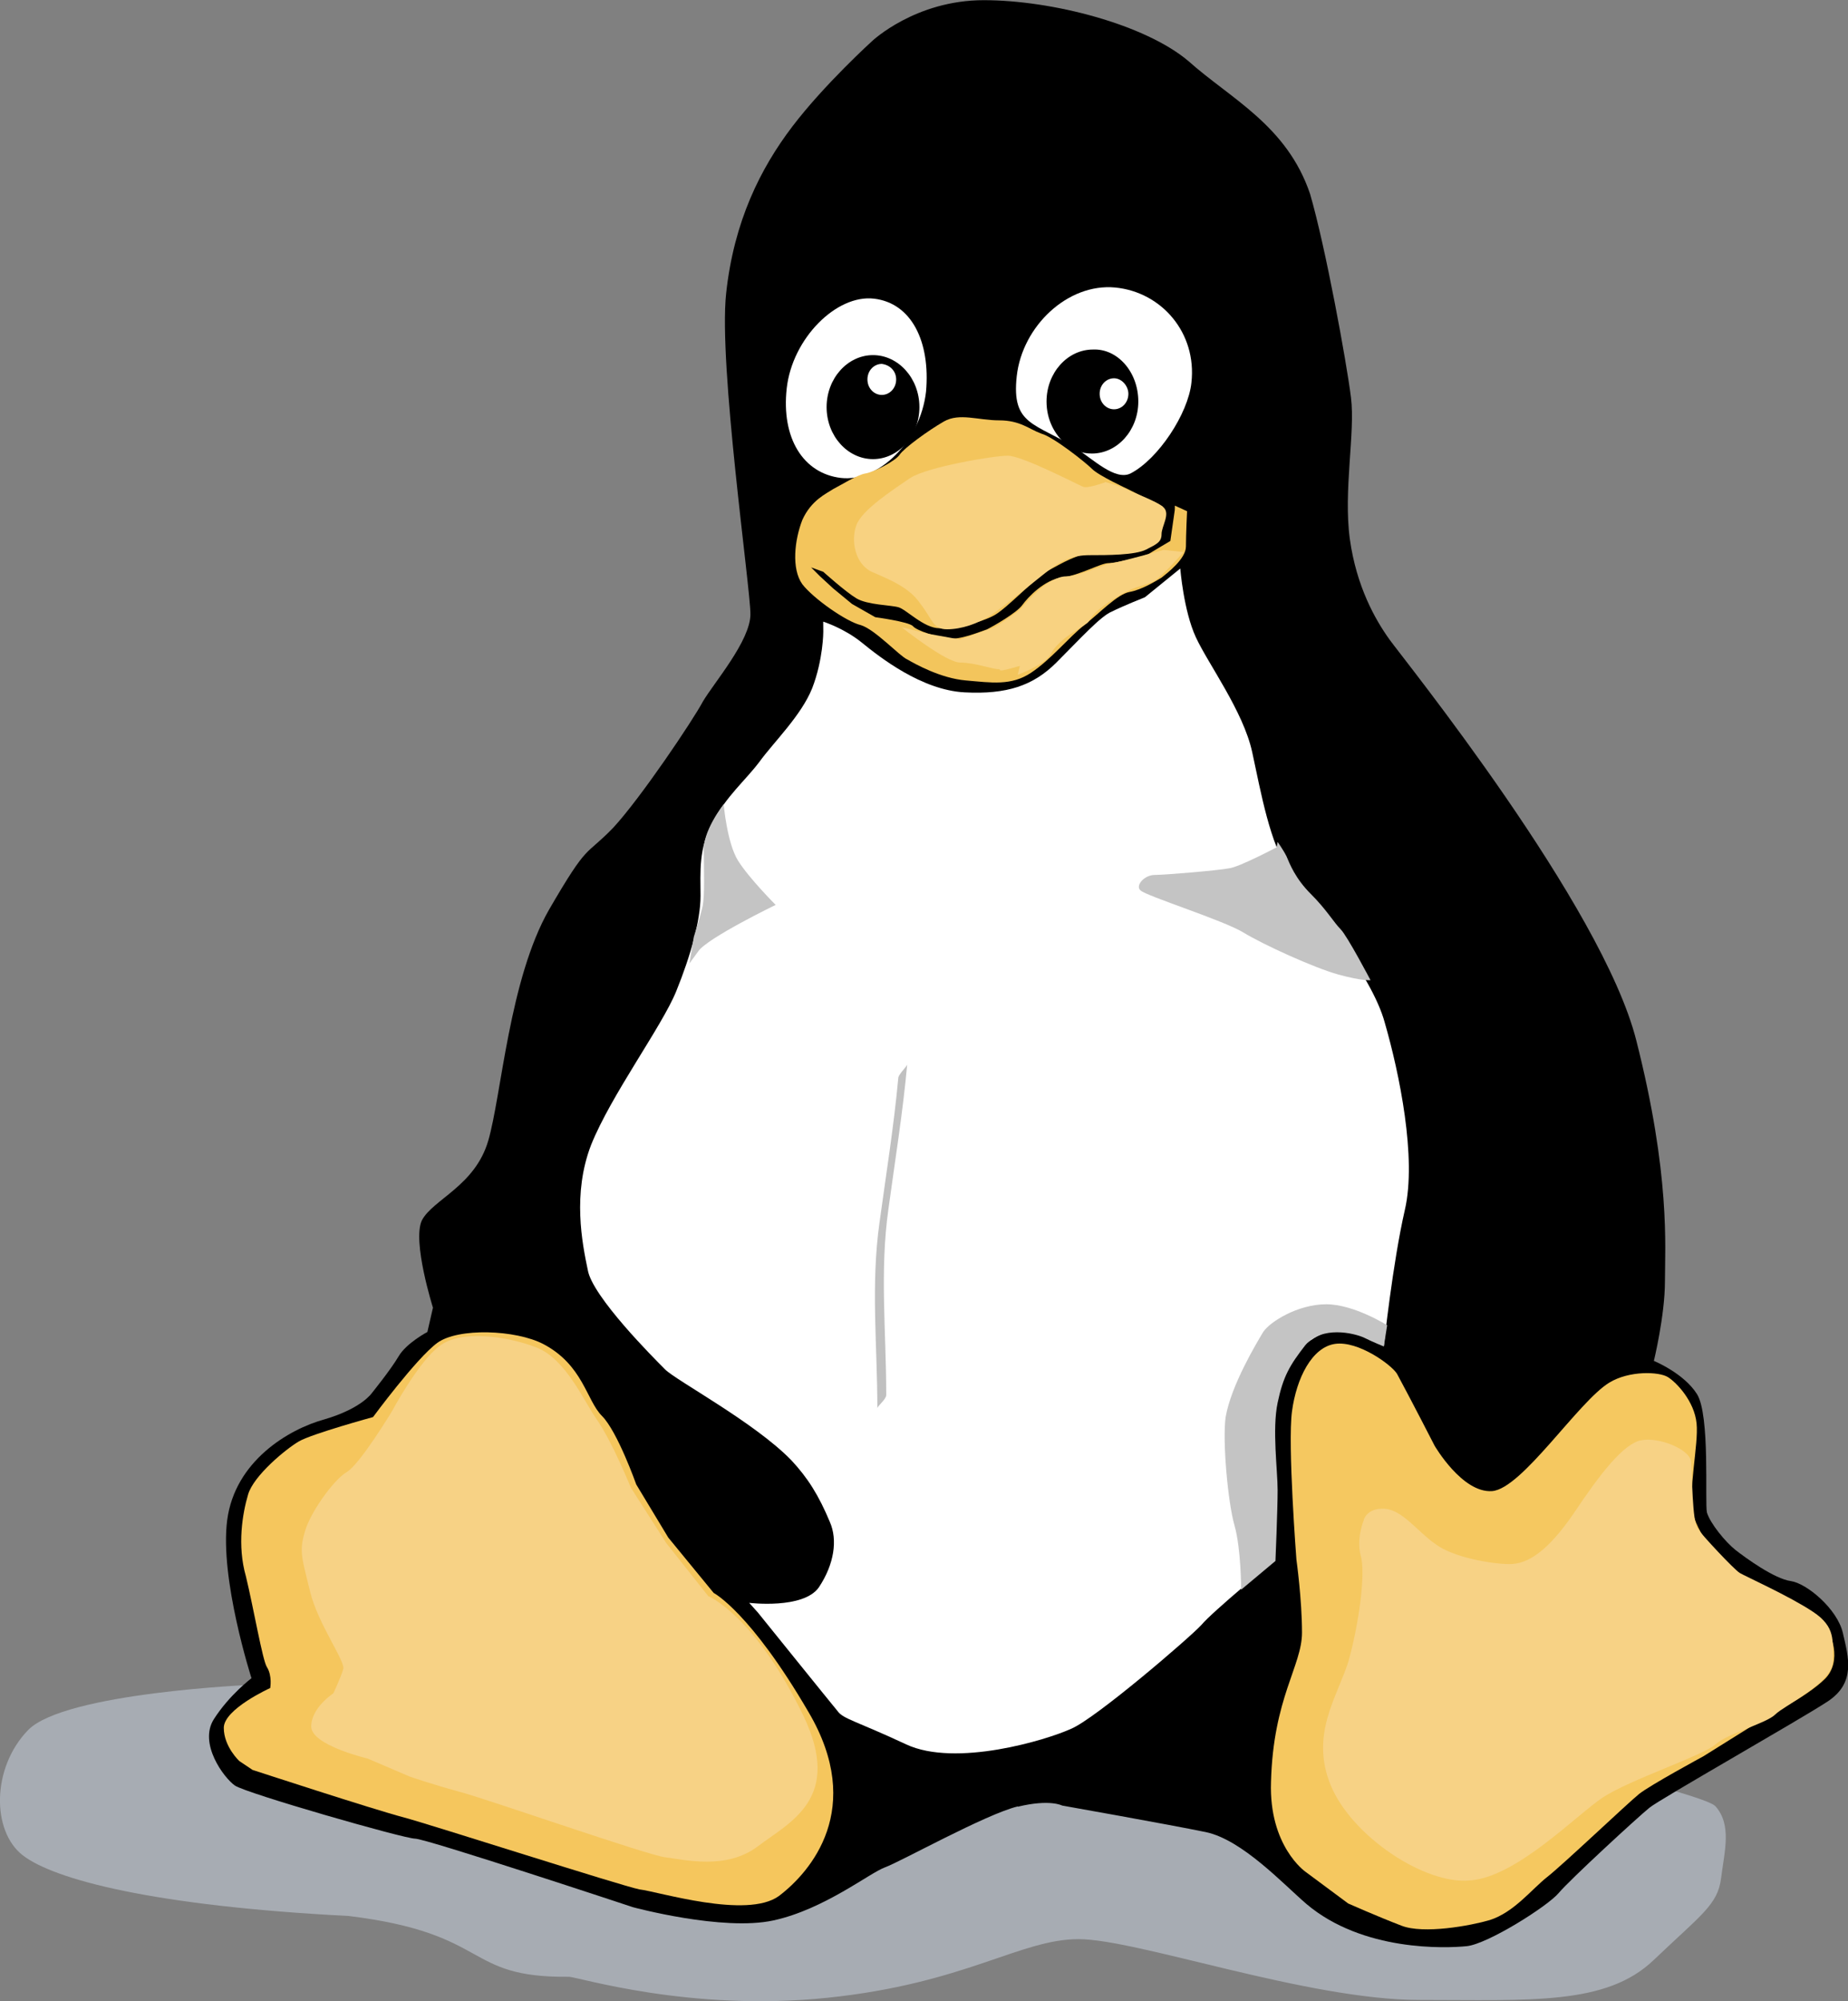 <?xml version="1.0" encoding="UTF-8" standalone="no"?>
<!-- Created with Inkscape (http://www.inkscape.org/) -->

<svg
   width="19.553mm"
   height="21.167mm"
   viewBox="0 0 19.553 21.167"
   version="1.1"
   id="svg5"
   sodipodi:docname="linux.svg"
   inkscape:version="1.1 (ce6663b3b7, 2021-05-25)"
   xmlns:inkscape="http://www.inkscape.org/namespaces/inkscape"
   xmlns:sodipodi="http://sodipodi.sourceforge.net/DTD/sodipodi-0.dtd"
   xmlns="http://www.w3.org/2000/svg"
   xmlns:svg="http://www.w3.org/2000/svg">
  <rect x="0" y="0" width="19.553" height="21.167" fill="#808080" stroke="none"/>
  <sodipodi:namedview
     id="namedview7"
     pagecolor="#ffffff"
     bordercolor="#666666"
     borderopacity="1.0"
     inkscape:pageshadow="2"
     inkscape:pageopacity="0.0"
     inkscape:pagecheckerboard="0"
     inkscape:document-units="mm"
     showgrid="false"
     inkscape:zoom="1.4645623"
     inkscape:cx="-206.20495"
     inkscape:cy="195.62159"
     inkscape:window-width="3368"
     inkscape:window-height="1376"
     inkscape:window-x="1992"
     inkscape:window-y="27"
     inkscape:window-maximized="1"
     inkscape:current-layer="layer1"
     fit-margin-top="0"
     fit-margin-left="0"
     fit-margin-right="0"
     fit-margin-bottom="0" />
  <defs
     id="defs2" />
  <g
     inkscape:label="Layer 1"
     inkscape:groupmode="layer"
     id="layer1"
     transform="translate(-77.316,-76.071)">
    <path
       d="m 80,93.89 c 0,0 -2.001,0.082 -2.387,0.48 -0.386,0.398 -0.386,1.065 -0.059,1.322 0.328,0.257 1.381,0.538 3.452,0.644 1.521,0.187 1.205,0.655 2.328,0.643 0.094,0 1.275,0.374 2.738,0.222 1.463,-0.152 2.036,-0.62 2.656,-0.62 0.62,0 2.422,0.643 3.604,0.643 1.182,0 1.977,0.059 2.48,-0.421 0.503,-0.48 0.679,-0.585 0.714,-0.866 0.035,-0.281 0.117,-0.562 -0.059,-0.761 -0.175,-0.199 -4.774,-1.182 -4.774,-1.182 z"
       fill="#a7acb3"
       id="path946"
       style="stroke-width:0.265" />
    <path
       d="m 88.085,95.177 c -0.339,0.082 -1.24,0.585 -1.404,0.644 -0.164,0.059 -0.644,0.445 -1.182,0.562 -0.538,0.117 -1.486,-0.14 -1.486,-0.14 0,0 -2.188,-0.725 -2.305,-0.725 -0.117,0 -1.79,-0.48 -1.907,-0.562 -0.117,-0.082 -0.386,-0.445 -0.222,-0.702 0.164,-0.257 0.398,-0.433 0.398,-0.433 0,0 -0.339,-1.053 -0.257,-1.673 0.082,-0.62 0.644,-0.959 1.03,-1.065 0.398,-0.117 0.503,-0.281 0.503,-0.281 0,0 0.199,-0.246 0.281,-0.386 0.082,-0.14 0.304,-0.257 0.304,-0.257 l 0.059,-0.257 c 0,0 -0.222,-0.702 -0.117,-0.924 0.117,-0.222 0.562,-0.363 0.702,-0.842 0.14,-0.48 0.222,-1.708 0.644,-2.445 0.421,-0.725 0.374,-0.55 0.679,-0.866 0.292,-0.316 0.842,-1.135 0.948,-1.334 0.117,-0.199 0.503,-0.643 0.503,-0.924 0,-0.281 -0.339,-2.633 -0.257,-3.393 0.082,-0.761 0.363,-1.322 0.702,-1.767 0.339,-0.445 0.842,-0.901 0.842,-0.901 0,0 0.456,-0.433 1.182,-0.433 0.725,0 1.708,0.257 2.165,0.644 0.445,0.398 1.041,0.679 1.287,1.404 0.164,0.562 0.386,1.778 0.433,2.153 0.047,0.374 -0.082,0.983 -0.012,1.498 0.07,0.503 0.269,0.854 0.421,1.065 0.152,0.211 2.246,2.808 2.609,4.235 0.363,1.427 0.304,2.188 0.304,2.551 0,0.363 -0.117,0.842 -0.117,0.842 0,0 0.316,0.129 0.456,0.351 0.14,0.222 0.082,1.135 0.105,1.252 0.035,0.117 0.199,0.316 0.304,0.398 0.105,0.082 0.409,0.304 0.585,0.328 0.164,0.023 0.491,0.292 0.55,0.55 0.059,0.257 0.14,0.526 -0.164,0.725 -0.304,0.199 -1.79,1.041 -1.884,1.123 -0.117,0.094 -0.842,0.761 -0.959,0.901 -0.117,0.14 -0.749,0.538 -0.971,0.562 -0.222,0.023 -1.1,0.059 -1.697,-0.445 -0.246,-0.211 -0.679,-0.679 -1.065,-0.761 -0.398,-0.082 -1.521,-0.281 -1.521,-0.281 0,0 -0.129,-0.07 -0.468,0.012 z"
       fill="#000000"
       id="path948"
       style="stroke-width:0.265" />
    <path
       d="m 79.988,94.791 c 0,0 1.287,0.421 1.603,0.503 0.304,0.082 2.305,0.725 2.492,0.761 0.199,0.023 1.135,0.316 1.474,0.07 0.339,-0.257 0.913,-0.924 0.316,-1.942 -0.62,-1.065 -1.006,-1.264 -1.006,-1.264 l -0.48,-0.585 -0.339,-0.562 c 0,0 -0.199,-0.562 -0.363,-0.725 -0.164,-0.164 -0.199,-0.538 -0.62,-0.76 -0.292,-0.152 -0.901,-0.175 -1.123,-0.012 -0.222,0.164 -0.679,0.784 -0.679,0.784 0,0 -0.643,0.176 -0.784,0.257 -0.14,0.082 -0.48,0.363 -0.538,0.562 -0.059,0.199 -0.117,0.538 -0.023,0.866 0.082,0.339 0.176,0.889 0.222,0.959 0.059,0.094 0.035,0.222 0.035,0.222 0,0 -0.491,0.222 -0.491,0.421 0,0.199 0.164,0.351 0.164,0.351 z"
       fill="#f5c65d"
       id="path950"
       style="stroke-width:0.265" />
    <path
       d="m 81.65,94.861 c 0,0 0.234,0.082 0.538,0.164 0.304,0.082 1.977,0.667 2.165,0.69 0.199,0.023 0.644,0.14 0.983,-0.117 0.339,-0.257 0.901,-0.503 0.48,-1.381 -0.515,-1.065 -1.006,-1.264 -1.006,-1.264 l -0.445,-0.562 -0.374,-0.585 c 0,0 -0.199,-0.491 -0.363,-0.725 -0.14,-0.199 -0.328,-0.644 -0.644,-0.761 -0.304,-0.117 -0.796,-0.187 -1.018,-0.012 -0.222,0.164 -0.503,0.69 -0.503,0.69 0,0 -0.339,0.562 -0.48,0.644 -0.14,0.082 -0.398,0.445 -0.445,0.643 -0.059,0.199 -0.023,0.281 0.059,0.62 0.082,0.339 0.374,0.737 0.351,0.819 -0.023,0.082 -0.105,0.257 -0.105,0.257 0,0 -0.234,0.152 -0.234,0.351 0,0.199 0.597,0.339 0.597,0.339 z"
       fill="#f7d285"
       id="path952"
       style="stroke-width:0.265" />
    <path
       d="m 91.127,95.867 c 0,0 -0.386,-0.269 -0.363,-0.948 0.023,-0.889 0.328,-1.229 0.328,-1.58 0,-0.351 -0.059,-0.772 -0.059,-0.772 0,0 -0.094,-1.217 -0.047,-1.568 0.047,-0.351 0.211,-0.679 0.456,-0.714 0.246,-0.035 0.597,0.222 0.655,0.316 0.152,0.281 0.398,0.761 0.398,0.761 0,0 0.292,0.503 0.608,0.48 0.316,-0.023 0.913,-0.948 1.24,-1.147 0.211,-0.129 0.526,-0.117 0.62,-0.059 0.094,0.059 0.281,0.257 0.304,0.491 0.023,0.222 -0.094,0.714 -0.035,0.959 0.059,0.246 0.316,0.527 0.527,0.655 0.211,0.129 0.749,0.339 0.842,0.468 0.094,0.129 0.211,0.433 0.023,0.62 -0.187,0.187 -0.632,0.41 -0.632,0.41 l -0.655,0.409 c 0,0 -0.562,0.304 -0.679,0.398 -0.117,0.094 -0.807,0.749 -0.971,0.877 -0.164,0.129 -0.351,0.374 -0.608,0.456 -0.199,0.059 -0.702,0.152 -0.936,0.059 -0.246,-0.094 -0.562,-0.234 -0.562,-0.234 z"
       fill="#f5c860"
       id="path954"
       style="stroke-width:0.265" />
    <path
       d="m 91.747,92.147 c 0,0 -0.082,0.187 -0.035,0.374 0.059,0.187 -0.023,0.749 -0.129,1.123 -0.117,0.374 -0.409,0.772 -0.187,1.31 0.222,0.538 0.995,1.053 1.474,1.006 0.491,-0.035 1.123,-0.69 1.404,-0.877 0.281,-0.187 1.065,-0.445 1.193,-0.562 0.129,-0.117 0.538,-0.222 0.632,-0.316 0.094,-0.094 0.608,-0.339 0.608,-0.562 0,-0.222 0.035,-0.363 -0.211,-0.526 -0.246,-0.164 -0.714,-0.374 -0.772,-0.409 -0.059,-0.035 -0.398,-0.398 -0.445,-0.468 -0.059,-0.07 -0.059,-0.585 -0.07,-0.714 -0.023,-0.129 -0.339,-0.257 -0.527,-0.222 -0.187,0.035 -0.433,0.351 -0.714,0.772 -0.281,0.41 -0.491,0.538 -0.679,0.538 -0.187,0 -0.597,-0.07 -0.784,-0.211 -0.187,-0.129 -0.351,-0.363 -0.538,-0.374 -0.187,-0.012 -0.222,0.117 -0.222,0.117 z"
       fill="#f7d285"
       id="path956"
       style="stroke-width:0.265" />
    <path
       d="m 86.026,82.646 c 0,0 0.222,0.07 0.409,0.222 0.187,0.152 0.632,0.503 1.088,0.526 0.445,0.023 0.725,-0.07 0.971,-0.316 0.246,-0.246 0.468,-0.491 0.585,-0.538 0.117,-0.059 0.351,-0.152 0.351,-0.152 l 0.374,-0.304 c 0,0 0.035,0.445 0.164,0.725 0.129,0.281 0.503,0.784 0.597,1.217 0.094,0.433 0.187,0.971 0.398,1.275 0.211,0.304 0.866,1.065 1.006,1.591 0.152,0.526 0.339,1.427 0.211,1.977 -0.129,0.562 -0.222,1.439 -0.222,1.439 0,0 -0.257,-0.164 -0.433,-0.164 -0.164,0 -0.257,0.035 -0.409,0.152 -0.187,0.129 -0.316,0.562 -0.316,0.784 0,0.222 0,1.498 0,1.498 0,0 -0.655,0.538 -0.772,0.679 -0.117,0.129 -1.123,0.994 -1.381,1.1 -0.257,0.117 -1.217,0.409 -1.743,0.164 -0.526,-0.246 -0.667,-0.269 -0.725,-0.351 -0.059,-0.07 -0.842,-1.041 -0.842,-1.041 l -0.094,-0.105 c 0,0 0.573,0.07 0.737,-0.164 0.164,-0.246 0.199,-0.503 0.117,-0.69 -0.117,-0.281 -0.234,-0.468 -0.409,-0.655 -0.386,-0.398 -1.217,-0.842 -1.334,-0.959 -0.117,-0.117 -0.772,-0.772 -0.819,-1.053 -0.059,-0.281 -0.164,-0.807 0.035,-1.322 0.211,-0.527 0.749,-1.252 0.901,-1.626 0.152,-0.374 0.257,-0.749 0.257,-1.006 0,-0.257 -0.023,-0.503 0.129,-0.784 0.152,-0.281 0.339,-0.433 0.491,-0.632 0.152,-0.211 0.445,-0.491 0.562,-0.784 0.117,-0.304 0.117,-0.597 0.117,-0.597 z"
       fill="#ffffff"
       id="path958"
       style="stroke-width:0.265" />
    <path
       d="m 86.821,87.467 c -0.047,0.515 -0.129,1.018 -0.199,1.533 -0.094,0.667 -0.023,1.299 -0.023,1.966 0,-0.023 0.094,-0.094 0.094,-0.14 0,-0.667 -0.07,-1.31 0.023,-1.966 0.07,-0.515 0.152,-1.018 0.199,-1.533 0,0.023 -0.082,0.094 -0.094,0.14 z"
       fill="#c0c0c0"
       id="path960"
       style="stroke-width:0.265" />
    <path
       d="m 90.823,85.033 c 0,0 -0.398,0.211 -0.503,0.222 -0.117,0.023 -0.679,0.07 -0.784,0.07 -0.117,0 -0.211,0.117 -0.152,0.164 0.059,0.059 0.878,0.316 1.088,0.445 0.211,0.129 0.749,0.374 1.006,0.445 0.257,0.07 0.339,0.059 0.339,0.059 0,0 -0.246,-0.468 -0.316,-0.538 -0.07,-0.07 -0.152,-0.211 -0.316,-0.374 -0.164,-0.164 -0.222,-0.316 -0.257,-0.398 -0.035,-0.07 -0.094,-0.152 -0.094,-0.152"
       fill="#c4c4c4"
       id="path962"
       style="stroke-width:0.265" />
    <path
       d="m 84.973,84.577 c 0,0 0.035,0.41 0.152,0.597 0.117,0.187 0.398,0.468 0.398,0.468 0,0 -0.725,0.351 -0.819,0.491 -0.094,0.129 -0.094,0.129 -0.094,0.129 l 0.047,-0.281 c 0,0 0.07,-0.222 0.094,-0.328 0.023,-0.129 0.012,-0.363 0.012,-0.562 -0.023,-0.222 0.211,-0.515 0.211,-0.515 z"
       fill="#c4c4c4"
       id="path964"
       style="stroke-width:0.265" />
    <path
       d="m 91.958,90.31 0.035,-0.222 c 0,0 -0.351,-0.222 -0.644,-0.222 -0.304,0 -0.597,0.187 -0.667,0.292 -0.07,0.117 -0.339,0.562 -0.398,0.901 -0.035,0.246 0.023,0.901 0.094,1.147 0.07,0.246 0.07,0.679 0.07,0.679 l 0.363,-0.304 c 0,0 0.023,-0.538 0.023,-0.749 0,-0.211 -0.059,-0.643 0,-0.924 0.059,-0.281 0.129,-0.398 0.292,-0.608 0.176,-0.211 0.515,-0.129 0.62,-0.082 0.094,0.047 0.211,0.094 0.211,0.094 z"
       fill="#c4c4c4"
       id="path966"
       style="stroke-width:0.265" />
    <path
       d="m 87.114,80.213 c -0.059,0.527 -0.503,0.959 -0.901,0.913 -0.398,-0.047 -0.632,-0.421 -0.573,-0.948 0.059,-0.527 0.526,-0.995 0.924,-0.948 0.398,0.047 0.597,0.456 0.55,0.983 z"
       fill="#ffffff"
       id="path968"
       style="stroke-width:0.265" />
    <path
       d="m 89.922,80.119 c -0.035,0.328 -0.351,0.807 -0.643,0.959 -0.164,0.082 -0.398,-0.152 -0.585,-0.269 -0.421,-0.269 -0.679,-0.234 -0.62,-0.761 0.059,-0.526 0.538,-0.983 1.041,-0.936 0.491,0.047 0.866,0.48 0.807,1.006 z"
       fill="#ffffff"
       id="path970"
       style="stroke-width:0.265" />
    <path
       d="m 87.044,80.377 c 0,0.304 -0.222,0.55 -0.491,0.55 -0.269,0 -0.491,-0.246 -0.491,-0.55 0,-0.304 0.222,-0.55 0.491,-0.55 0.269,0 0.491,0.246 0.491,0.55 z"
       fill="#000000"
       id="path972"
       style="stroke-width:0.265" />
    <path
       d="m 89.36,80.318 c 0,0.304 -0.222,0.55 -0.491,0.55 -0.105,0 -0.199,-0.035 -0.269,-0.094 -0.129,-0.105 -0.211,-0.269 -0.211,-0.456 0,-0.304 0.222,-0.55 0.491,-0.55 0.257,-0.012 0.48,0.234 0.48,0.55 z"
       fill="#000000"
       id="path974"
       style="stroke-width:0.265" />
    <path
       d="m 86.798,80.084 c 0,0.094 -0.07,0.164 -0.152,0.164 -0.082,0 -0.152,-0.07 -0.152,-0.164 0,-0.094 0.07,-0.164 0.152,-0.164 0.094,0.012 0.152,0.082 0.152,0.164 z"
       fill="#ffffff"
       id="path976"
       style="stroke-width:0.265" />
    <path
       d="m 89.255,80.236 c 0,0.094 -0.07,0.164 -0.152,0.164 -0.082,0 -0.152,-0.07 -0.152,-0.164 0,-0.094 0.07,-0.164 0.152,-0.164 0.082,0 0.152,0.082 0.152,0.164 z"
       fill="#ffffff"
       id="path978"
       style="stroke-width:0.265" />
    <path
       d="m 89.746,81.465 -0.047,0.328 c 0,0 -0.199,0.117 -0.234,0.14 -0.047,0.023 -0.339,0.094 -0.421,0.094 -0.082,0 -0.304,0.129 -0.491,0.152 -0.187,0.023 -0.363,0.211 -0.421,0.292 -0.059,0.082 -0.304,0.222 -0.374,0.257 -0.07,0.023 -0.292,0.117 -0.409,0.094 -0.117,-0.012 -0.339,-0.082 -0.374,-0.129 -0.047,-0.047 -0.398,-0.094 -0.398,-0.094 l -0.246,-0.14 -0.199,-0.164 -0.14,-0.129 -0.094,-0.094 0.129,0.047 c 0,0 0.234,0.211 0.351,0.281 0.117,0.07 0.363,0.07 0.445,0.094 0.082,0.023 0.269,0.222 0.433,0.222 0.164,0 0.445,-0.059 0.585,-0.14 0.14,-0.082 0.409,-0.374 0.562,-0.468 0.152,-0.082 0.328,-0.187 0.48,-0.187 0.152,0 0.234,0.012 0.409,-0.012 0.187,-0.023 0.281,-0.117 0.304,-0.199 0.023,-0.082 0.023,-0.281 0.023,-0.281 l -0.374,-0.187 c 0,0 -0.304,-0.14 -0.374,-0.211 -0.07,-0.07 -0.409,-0.339 -0.538,-0.374 -0.129,-0.047 -0.222,-0.14 -0.445,-0.14 -0.222,0 -0.421,-0.082 -0.585,0.012 -0.164,0.094 -0.421,0.281 -0.468,0.351 -0.047,0.07 -0.281,0.187 -0.363,0.199 -0.082,0.012 -0.269,0.129 -0.339,0.164 -0.07,0.047 -0.234,0.117 -0.328,0.328 -0.082,0.211 -0.117,0.515 0,0.679 0.117,0.152 0.468,0.398 0.62,0.433 0.152,0.047 0.409,0.328 0.491,0.363 0.082,0.047 0.351,0.199 0.62,0.222 0.269,0.023 0.48,0.059 0.69,-0.082 0.211,-0.14 0.398,-0.374 0.562,-0.503 0.164,-0.129 0.351,-0.328 0.48,-0.351 0.129,-0.023 0.281,-0.117 0.339,-0.152 0.059,-0.047 0.257,-0.199 0.257,-0.328 0,-0.129 0.012,-0.374 0.012,-0.374 l -0.129,-0.059"
       fill="#f3c55c"
       id="path980"
       style="stroke-width:0.265" />
    <path
       d="m 89.009,81.172 c 0,0 -0.187,0.07 -0.234,0.047 -0.059,-0.023 -0.643,-0.328 -0.796,-0.328 -0.152,0 -0.842,0.117 -1.03,0.234 -0.187,0.129 -0.515,0.339 -0.573,0.503 -0.059,0.164 -0.012,0.409 0.164,0.491 0.187,0.082 0.398,0.164 0.515,0.339 0.129,0.164 0.129,0.269 0.281,0.269 0.152,0 0.328,-0.059 0.468,-0.152 0.14,-0.094 0.409,-0.316 0.573,-0.445 0.164,-0.129 0.281,-0.187 0.468,-0.187 0.187,0 0.48,0 0.597,-0.059 0.117,-0.059 0.164,-0.082 0.164,-0.164 0,-0.082 0.094,-0.211 0.023,-0.281 -0.07,-0.07 -0.351,-0.164 -0.433,-0.211 -0.094,-0.035 -0.187,-0.059 -0.187,-0.059 z"
       fill="#f8d281"
       id="path982"
       style="stroke-width:0.265" />
    <path
       d="m 86.856,82.705 c 0,0 0.468,0.374 0.62,0.374 0.152,0 0.339,0.07 0.409,0.07 0.035,0 -0.059,0.047 0.222,-0.035 l -0.023,0.094 c 0,0 0.292,-0.105 0.351,-0.222 0.094,-0.175 0.363,-0.292 0.398,-0.339 0.059,-0.117 0.246,-0.234 0.374,-0.304 0.129,-0.07 0.187,-0.07 0.304,-0.117 0.082,-0.035 0.328,-0.316 0.328,-0.316 l -0.211,-0.023 c 0,0 -0.503,0.14 -0.55,0.14 -0.047,0 -0.339,0.14 -0.48,0.14 -0.187,0 -0.421,0.269 -0.468,0.328 -0.047,0.059 -0.293,0.211 -0.293,0.211 l -0.363,0.129 -0.328,-0.059 z"
       fill="#f8d281"
       id="path984"
       style="stroke-width:0.265" />
  </g>
</svg>
